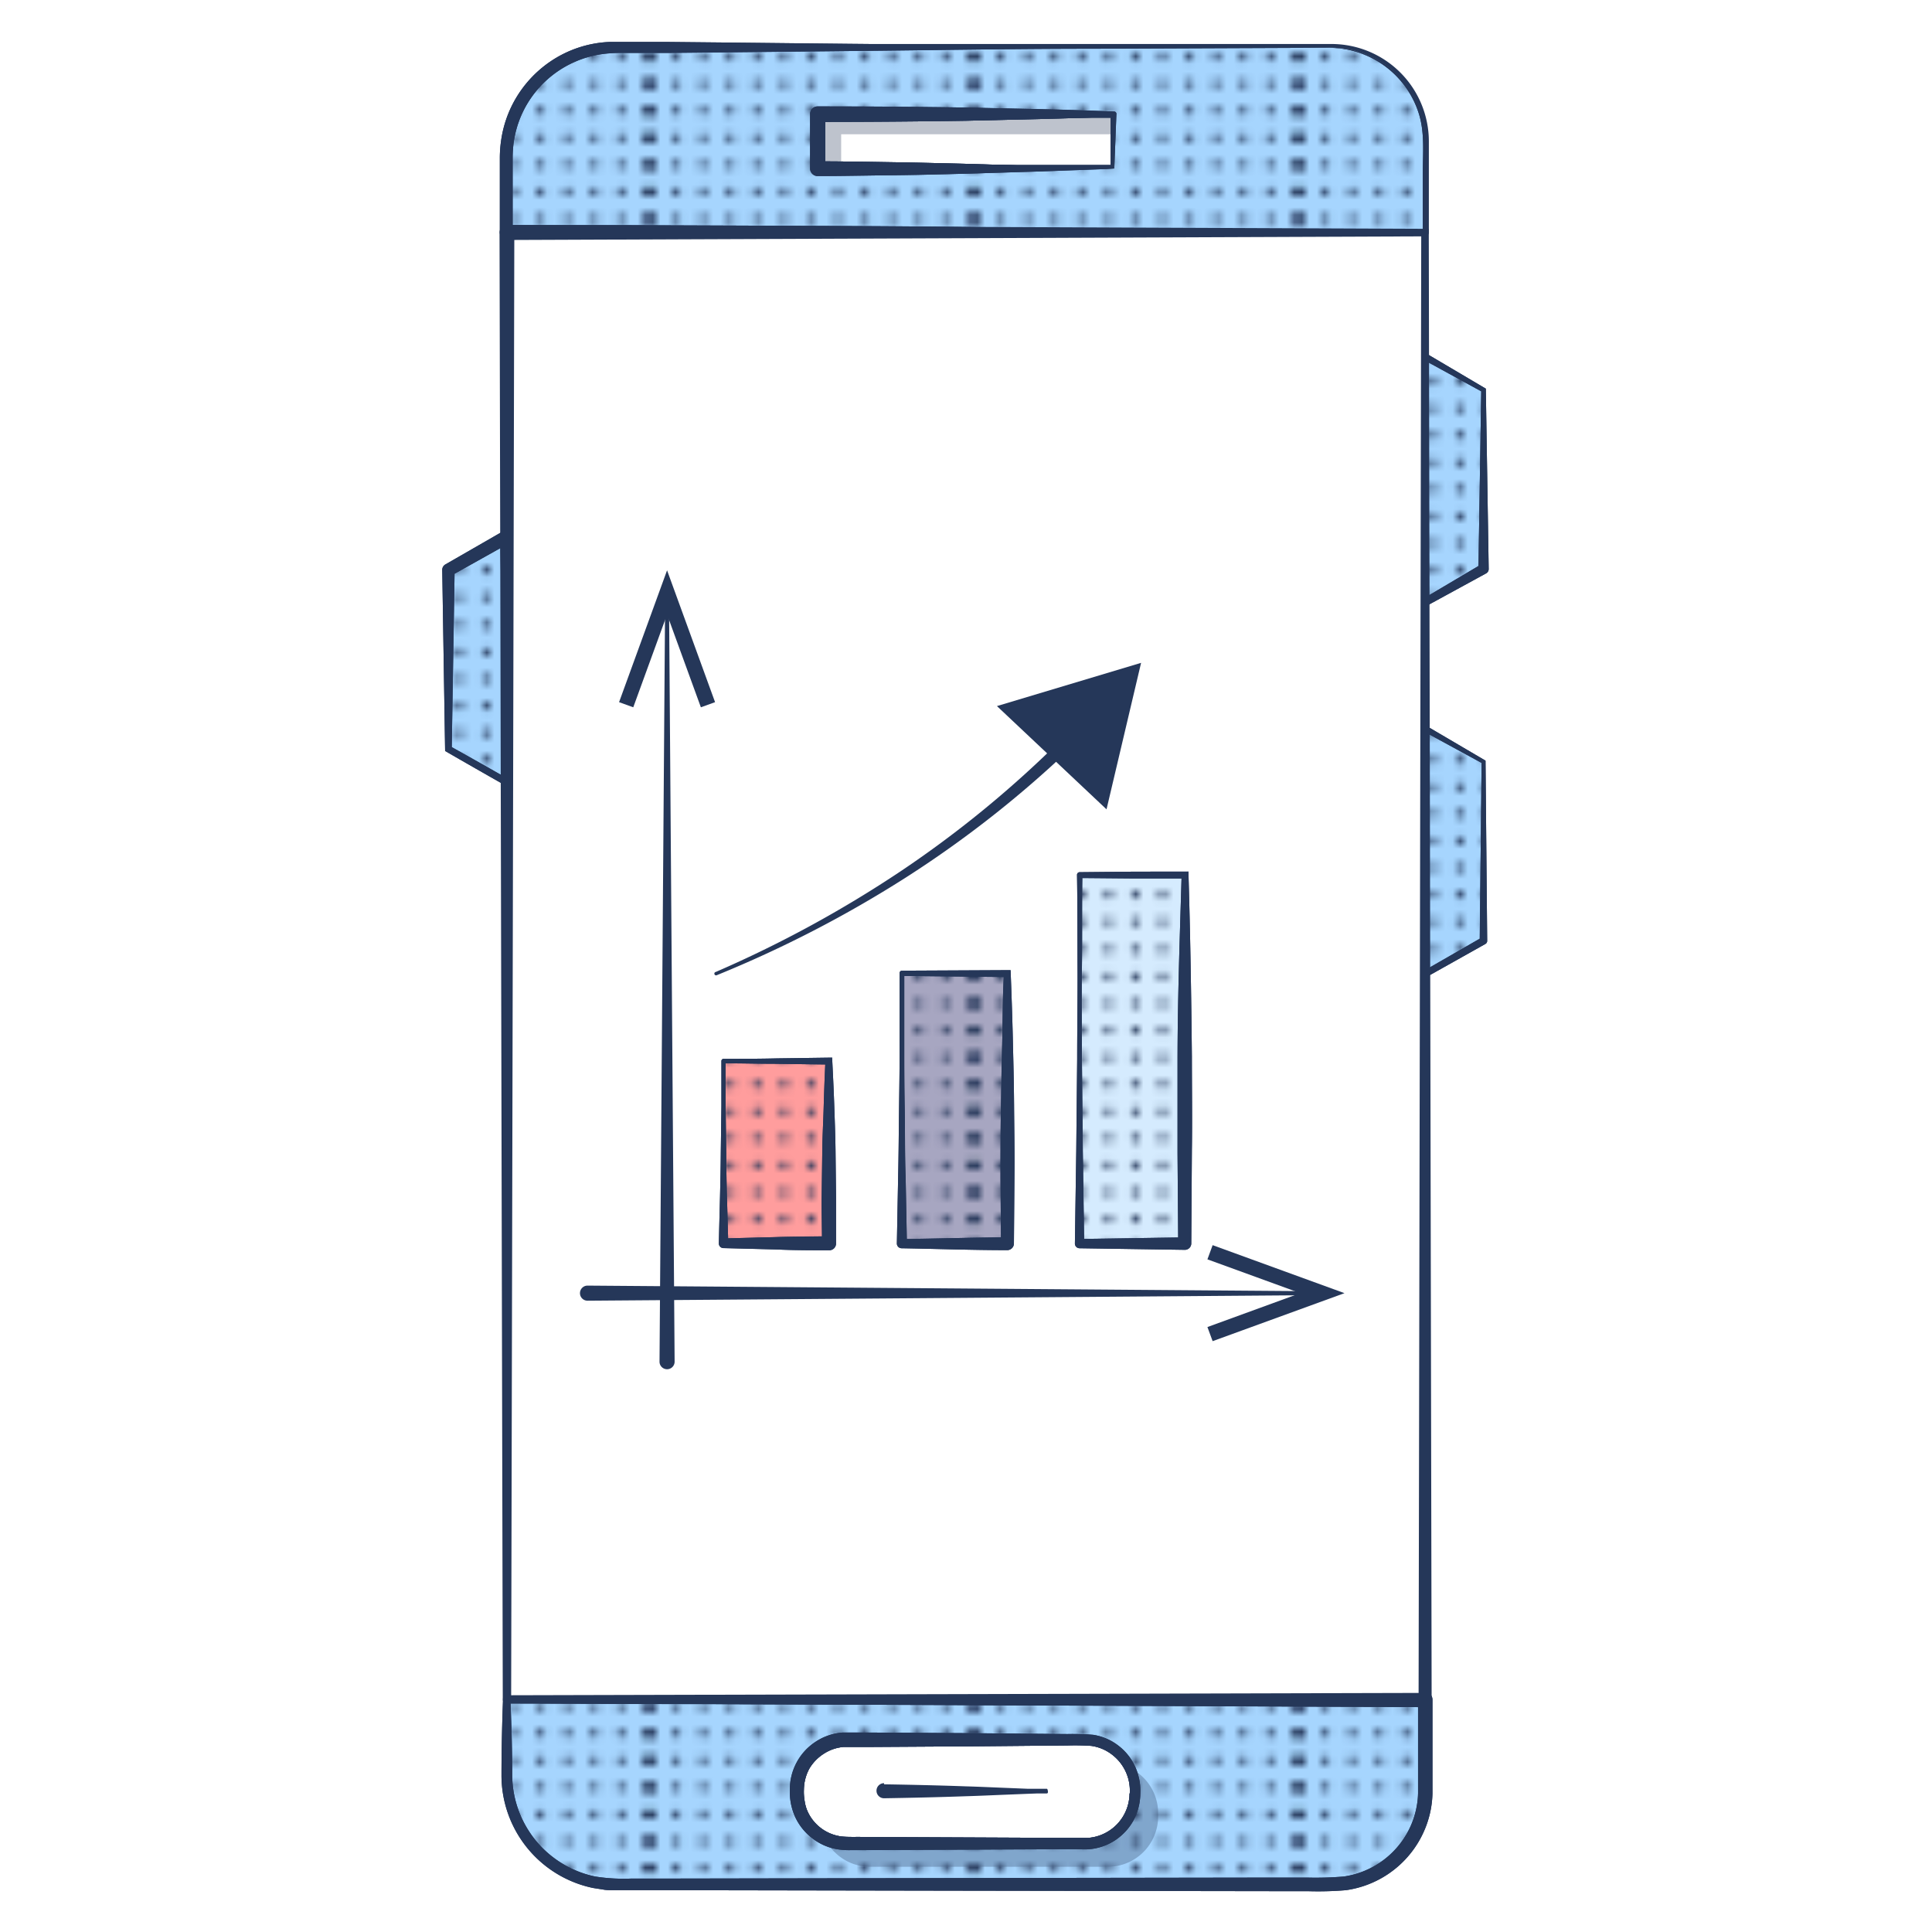 <svg id="Layer_1" data-name="Layer 1" xmlns="http://www.w3.org/2000/svg" xmlns:xlink="http://www.w3.org/1999/xlink" viewBox="0 0 256 256"><defs><style>.cls-1,.cls-9{fill:none;}.cls-2,.cls-8{fill:#253759;}.cls-3{clip-path:url(#clip-path);}.cls-4{clip-path:url(#clip-path-2);}.cls-5{fill:#fff;}.cls-6{fill:#a6d5fe;}.cls-7{fill:url(#New_Pattern_Swatch_1);}.cls-8{opacity:0.3;}.cls-9{stroke:#253759;stroke-linecap:round;stroke-linejoin:round;}.cls-10{fill:#ff9d9d;}.cls-11{fill:#a7a6c1;}.cls-12{fill:#d5ebfe;}</style><clipPath id="clip-path"><rect class="cls-1" x="42.85" width="43" height="43"/></clipPath><clipPath id="clip-path-2"><rect class="cls-1" x="-0.05" width="43" height="43"/></clipPath><pattern id="New_Pattern_Swatch_1" data-name="New Pattern Swatch 1" width="42.9" height="43" patternTransform="translate(0 596.97)" patternUnits="userSpaceOnUse" viewBox="0 0 42.9 43"><rect class="cls-1" width="42.9" height="43"/><circle class="cls-2" cx="42.91" cy="1.85" r="0.57"/><circle class="cls-2" cx="42.91" cy="5.42" r="0.57"/><circle class="cls-2" cx="42.91" cy="8.99" r="0.57"/><circle class="cls-2" cx="42.91" cy="12.57" r="0.57"/><circle class="cls-2" cx="42.91" cy="16.14" r="0.57"/><circle class="cls-2" cx="42.91" cy="19.71" r="0.57"/><circle class="cls-2" cx="42.91" cy="23.29" r="0.57"/><circle class="cls-2" cx="42.91" cy="26.86" r="0.57"/><circle class="cls-2" cx="42.91" cy="30.43" r="0.57"/><circle class="cls-2" cx="42.91" cy="34.01" r="0.57"/><circle class="cls-2" cx="42.91" cy="37.58" r="0.57"/><circle class="cls-2" cx="42.91" cy="41.15" r="0.57"/><circle class="cls-2" cx="42.89" cy="1.85" r="0.57"/><circle class="cls-2" cx="42.89" cy="5.42" r="0.57"/><circle class="cls-2" cx="42.89" cy="8.99" r="0.57"/><circle class="cls-2" cx="42.89" cy="12.57" r="0.57"/><circle class="cls-2" cx="42.89" cy="16.14" r="0.57"/><circle class="cls-2" cx="42.89" cy="19.71" r="0.57"/><circle class="cls-2" cx="42.89" cy="23.29" r="0.57"/><circle class="cls-2" cx="42.89" cy="26.86" r="0.57"/><circle class="cls-2" cx="42.89" cy="30.43" r="0.57"/><circle class="cls-2" cx="42.89" cy="34.01" r="0.57"/><circle class="cls-2" cx="42.89" cy="37.58" r="0.57"/><circle class="cls-2" cx="42.89" cy="41.15" r="0.57"/><g class="cls-3"><circle class="cls-2" cx="42.81" cy="1.85" r="0.57"/><circle class="cls-2" cx="42.81" cy="5.42" r="0.57"/><circle class="cls-2" cx="42.81" cy="8.99" r="0.57"/><circle class="cls-2" cx="42.81" cy="12.57" r="0.57"/><circle class="cls-2" cx="42.81" cy="16.14" r="0.57"/><circle class="cls-2" cx="42.81" cy="19.71" r="0.57"/><circle class="cls-2" cx="42.81" cy="23.29" r="0.57"/><circle class="cls-2" cx="42.81" cy="26.86" r="0.57"/><circle class="cls-2" cx="42.81" cy="30.43" r="0.57"/><circle class="cls-2" cx="42.81" cy="34.01" r="0.57"/><circle class="cls-2" cx="42.81" cy="37.58" r="0.57"/><circle class="cls-2" cx="42.81" cy="41.15" r="0.57"/><circle class="cls-2" cx="42.79" cy="1.85" r="0.57"/><circle class="cls-2" cx="42.79" cy="5.42" r="0.57"/><circle class="cls-2" cx="42.79" cy="8.99" r="0.57"/><circle class="cls-2" cx="42.79" cy="12.57" r="0.57"/><circle class="cls-2" cx="42.79" cy="16.14" r="0.57"/><circle class="cls-2" cx="42.79" cy="19.71" r="0.57"/><circle class="cls-2" cx="42.79" cy="23.29" r="0.57"/><circle class="cls-2" cx="42.79" cy="26.86" r="0.57"/><circle class="cls-2" cx="42.79" cy="30.43" r="0.57"/><circle class="cls-2" cx="42.79" cy="34.01" r="0.57"/><circle class="cls-2" cx="42.79" cy="37.58" r="0.57"/><circle class="cls-2" cx="42.79" cy="41.15" r="0.57"/></g><circle class="cls-2" cx="42.91" cy="1.85" r="0.57"/><circle class="cls-2" cx="42.91" cy="5.42" r="0.57"/><circle class="cls-2" cx="42.91" cy="8.99" r="0.57"/><circle class="cls-2" cx="42.91" cy="12.57" r="0.57"/><circle class="cls-2" cx="42.91" cy="16.14" r="0.57"/><circle class="cls-2" cx="42.91" cy="19.71" r="0.57"/><circle class="cls-2" cx="42.91" cy="23.29" r="0.57"/><circle class="cls-2" cx="42.91" cy="26.86" r="0.57"/><circle class="cls-2" cx="42.91" cy="30.43" r="0.57"/><circle class="cls-2" cx="42.91" cy="34.01" r="0.57"/><circle class="cls-2" cx="42.91" cy="37.58" r="0.57"/><circle class="cls-2" cx="42.91" cy="41.15" r="0.57"/><circle class="cls-2" cx="0.01" cy="1.85" r="0.57"/><circle class="cls-2" cx="3.59" cy="1.85" r="0.57"/><circle class="cls-2" cx="7.16" cy="1.85" r="0.57"/><circle class="cls-2" cx="10.73" cy="1.85" r="0.57"/><circle class="cls-2" cx="0.01" cy="5.42" r="0.57"/><circle class="cls-2" cx="3.59" cy="5.42" r="0.57"/><circle class="cls-2" cx="7.16" cy="5.42" r="0.57"/><circle class="cls-2" cx="10.73" cy="5.42" r="0.57"/><circle class="cls-2" cx="0.01" cy="8.99" r="0.57"/><circle class="cls-2" cx="3.59" cy="8.99" r="0.57"/><circle class="cls-2" cx="7.16" cy="8.99" r="0.57"/><circle class="cls-2" cx="10.73" cy="8.99" r="0.57"/><circle class="cls-2" cx="0.01" cy="12.57" r="0.57"/><circle class="cls-2" cx="3.59" cy="12.57" r="0.57"/><circle class="cls-2" cx="7.16" cy="12.57" r="0.57"/><circle class="cls-2" cx="10.73" cy="12.57" r="0.57"/><circle class="cls-2" cx="0.01" cy="16.14" r="0.57"/><circle class="cls-2" cx="3.59" cy="16.14" r="0.57"/><circle class="cls-2" cx="7.16" cy="16.14" r="0.57"/><circle class="cls-2" cx="10.73" cy="16.14" r="0.57"/><circle class="cls-2" cx="0.01" cy="19.71" r="0.57"/><circle class="cls-2" cx="3.59" cy="19.71" r="0.57"/><circle class="cls-2" cx="7.16" cy="19.71" r="0.57"/><circle class="cls-2" cx="10.73" cy="19.71" r="0.57"/><circle class="cls-2" cx="14.3" cy="1.85" r="0.57"/><circle class="cls-2" cx="17.88" cy="1.85" r="0.57"/><circle class="cls-2" cx="21.45" cy="1.85" r="0.57"/><circle class="cls-2" cx="25.02" cy="1.85" r="0.57"/><circle class="cls-2" cx="28.6" cy="1.85" r="0.57"/><circle class="cls-2" cx="14.3" cy="5.42" r="0.57"/><circle class="cls-2" cx="17.88" cy="5.42" r="0.57"/><circle class="cls-2" cx="21.45" cy="5.42" r="0.57"/><circle class="cls-2" cx="25.02" cy="5.42" r="0.57"/><circle class="cls-2" cx="28.6" cy="5.42" r="0.57"/><circle class="cls-2" cx="14.3" cy="8.99" r="0.57"/><circle class="cls-2" cx="17.88" cy="8.99" r="0.57"/><circle class="cls-2" cx="21.45" cy="8.99" r="0.57"/><circle class="cls-2" cx="25.02" cy="8.99" r="0.57"/><circle class="cls-2" cx="28.6" cy="8.99" r="0.57"/><circle class="cls-2" cx="14.3" cy="12.57" r="0.57"/><circle class="cls-2" cx="17.88" cy="12.57" r="0.57"/><circle class="cls-2" cx="21.45" cy="12.57" r="0.57"/><circle class="cls-2" cx="25.02" cy="12.57" r="0.57"/><circle class="cls-2" cx="28.6" cy="12.57" r="0.57"/><circle class="cls-2" cx="14.3" cy="16.14" r="0.57"/><circle class="cls-2" cx="17.88" cy="16.14" r="0.57"/><circle class="cls-2" cx="21.45" cy="16.14" r="0.57"/><circle class="cls-2" cx="25.02" cy="16.14" r="0.57"/><circle class="cls-2" cx="28.6" cy="16.14" r="0.57"/><circle class="cls-2" cx="14.3" cy="19.71" r="0.57"/><circle class="cls-2" cx="17.88" cy="19.71" r="0.57"/><circle class="cls-2" cx="21.45" cy="19.71" r="0.57"/><circle class="cls-2" cx="25.02" cy="19.71" r="0.57"/><circle class="cls-2" cx="28.6" cy="19.71" r="0.57"/><circle class="cls-2" cx="32.17" cy="1.85" r="0.57"/><circle class="cls-2" cx="35.74" cy="1.85" r="0.57"/><circle class="cls-2" cx="39.31" cy="1.85" r="0.57"/><circle class="cls-2" cx="42.89" cy="1.85" r="0.57"/><circle class="cls-2" cx="32.17" cy="5.42" r="0.57"/><circle class="cls-2" cx="35.74" cy="5.42" r="0.57"/><circle class="cls-2" cx="39.31" cy="5.42" r="0.57"/><circle class="cls-2" cx="42.89" cy="5.42" r="0.57"/><circle class="cls-2" cx="32.17" cy="8.99" r="0.57"/><circle class="cls-2" cx="35.74" cy="8.99" r="0.57"/><circle class="cls-2" cx="39.31" cy="8.99" r="0.57"/><circle class="cls-2" cx="42.89" cy="8.99" r="0.57"/><circle class="cls-2" cx="32.17" cy="12.57" r="0.57"/><circle class="cls-2" cx="35.74" cy="12.57" r="0.57"/><circle class="cls-2" cx="39.31" cy="12.57" r="0.57"/><circle class="cls-2" cx="42.89" cy="12.57" r="0.57"/><circle class="cls-2" cx="32.17" cy="16.14" r="0.57"/><circle class="cls-2" cx="35.74" cy="16.14" r="0.57"/><circle class="cls-2" cx="39.31" cy="16.14" r="0.57"/><circle class="cls-2" cx="42.89" cy="16.14" r="0.57"/><circle class="cls-2" cx="32.17" cy="19.71" r="0.57"/><circle class="cls-2" cx="35.74" cy="19.71" r="0.57"/><circle class="cls-2" cx="39.31" cy="19.71" r="0.57"/><circle class="cls-2" cx="42.89" cy="19.71" r="0.57"/><circle class="cls-2" cx="0.01" cy="23.29" r="0.57"/><circle class="cls-2" cx="3.59" cy="23.29" r="0.57"/><circle class="cls-2" cx="7.16" cy="23.29" r="0.57"/><circle class="cls-2" cx="10.73" cy="23.29" r="0.57"/><circle class="cls-2" cx="0.01" cy="26.86" r="0.57"/><circle class="cls-2" cx="3.59" cy="26.86" r="0.57"/><circle class="cls-2" cx="7.16" cy="26.86" r="0.57"/><circle class="cls-2" cx="10.73" cy="26.86" r="0.57"/><circle class="cls-2" cx="0.01" cy="30.43" r="0.57"/><circle class="cls-2" cx="3.59" cy="30.43" r="0.57"/><circle class="cls-2" cx="7.16" cy="30.43" r="0.57"/><circle class="cls-2" cx="10.73" cy="30.43" r="0.57"/><circle class="cls-2" cx="0.01" cy="34.01" r="0.57"/><circle class="cls-2" cx="3.59" cy="34.01" r="0.57"/><circle class="cls-2" cx="7.16" cy="34.01" r="0.57"/><circle class="cls-2" cx="10.73" cy="34.01" r="0.57"/><circle class="cls-2" cx="0.01" cy="37.58" r="0.57"/><circle class="cls-2" cx="3.59" cy="37.58" r="0.57"/><circle class="cls-2" cx="7.16" cy="37.58" r="0.57"/><circle class="cls-2" cx="10.73" cy="37.58" r="0.57"/><circle class="cls-2" cx="0.01" cy="41.15" r="0.57"/><circle class="cls-2" cx="3.59" cy="41.15" r="0.57"/><circle class="cls-2" cx="7.16" cy="41.15" r="0.57"/><circle class="cls-2" cx="10.73" cy="41.15" r="0.57"/><circle class="cls-2" cx="14.3" cy="23.29" r="0.57"/><circle class="cls-2" cx="17.88" cy="23.29" r="0.57"/><circle class="cls-2" cx="21.45" cy="23.29" r="0.57"/><circle class="cls-2" cx="25.02" cy="23.29" r="0.57"/><circle class="cls-2" cx="28.6" cy="23.29" r="0.57"/><circle class="cls-2" cx="14.3" cy="26.86" r="0.57"/><circle class="cls-2" cx="17.88" cy="26.86" r="0.57"/><circle class="cls-2" cx="21.45" cy="26.86" r="0.57"/><circle class="cls-2" cx="25.02" cy="26.86" r="0.57"/><circle class="cls-2" cx="28.6" cy="26.86" r="0.57"/><circle class="cls-2" cx="14.3" cy="30.43" r="0.57"/><circle class="cls-2" cx="17.88" cy="30.43" r="0.57"/><circle class="cls-2" cx="21.45" cy="30.43" r="0.57"/><circle class="cls-2" cx="25.02" cy="30.43" r="0.57"/><circle class="cls-2" cx="28.6" cy="30.43" r="0.57"/><circle class="cls-2" cx="14.3" cy="34.01" r="0.57"/><circle class="cls-2" cx="17.88" cy="34.01" r="0.57"/><circle class="cls-2" cx="21.45" cy="34.01" r="0.57"/><circle class="cls-2" cx="25.02" cy="34.01" r="0.57"/><circle class="cls-2" cx="28.6" cy="34.01" r="0.57"/><circle class="cls-2" cx="14.3" cy="37.58" r="0.57"/><circle class="cls-2" cx="17.88" cy="37.58" r="0.57"/><circle class="cls-2" cx="21.45" cy="37.58" r="0.57"/><circle class="cls-2" cx="25.02" cy="37.58" r="0.57"/><circle class="cls-2" cx="28.6" cy="37.58" r="0.57"/><circle class="cls-2" cx="14.3" cy="41.15" r="0.57"/><circle class="cls-2" cx="17.88" cy="41.15" r="0.57"/><circle class="cls-2" cx="21.45" cy="41.15" r="0.57"/><circle class="cls-2" cx="25.02" cy="41.15" r="0.57"/><circle class="cls-2" cx="28.6" cy="41.15" r="0.57"/><circle class="cls-2" cx="32.17" cy="23.29" r="0.57"/><circle class="cls-2" cx="35.74" cy="23.29" r="0.57"/><circle class="cls-2" cx="39.31" cy="23.29" r="0.57"/><circle class="cls-2" cx="42.89" cy="23.29" r="0.57"/><circle class="cls-2" cx="32.17" cy="26.86" r="0.57"/><circle class="cls-2" cx="35.74" cy="26.86" r="0.57"/><circle class="cls-2" cx="39.31" cy="26.86" r="0.57"/><circle class="cls-2" cx="42.89" cy="26.86" r="0.57"/><circle class="cls-2" cx="32.17" cy="30.43" r="0.57"/><circle class="cls-2" cx="35.74" cy="30.43" r="0.57"/><circle class="cls-2" cx="39.31" cy="30.43" r="0.57"/><circle class="cls-2" cx="42.89" cy="30.43" r="0.57"/><circle class="cls-2" cx="32.17" cy="34.01" r="0.57"/><circle class="cls-2" cx="35.74" cy="34.01" r="0.57"/><circle class="cls-2" cx="39.31" cy="34.01" r="0.57"/><circle class="cls-2" cx="42.89" cy="34.01" r="0.57"/><circle class="cls-2" cx="32.17" cy="37.58" r="0.57"/><circle class="cls-2" cx="35.74" cy="37.58" r="0.57"/><circle class="cls-2" cx="39.31" cy="37.58" r="0.57"/><circle class="cls-2" cx="42.89" cy="37.58" r="0.57"/><circle class="cls-2" cx="32.17" cy="41.15" r="0.57"/><circle class="cls-2" cx="35.74" cy="41.15" r="0.57"/><circle class="cls-2" cx="39.31" cy="41.15" r="0.57"/><circle class="cls-2" cx="42.89" cy="41.15" r="0.57"/><circle class="cls-2" cx="-0.01" cy="1.85" r="0.57"/><circle class="cls-2" cx="-0.01" cy="5.42" r="0.57"/><circle class="cls-2" cx="-0.01" cy="8.99" r="0.57"/><circle class="cls-2" cx="-0.01" cy="12.57" r="0.57"/><circle class="cls-2" cx="-0.01" cy="16.14" r="0.57"/><circle class="cls-2" cx="-0.01" cy="19.71" r="0.57"/><circle class="cls-2" cx="-0.01" cy="23.29" r="0.57"/><circle class="cls-2" cx="-0.01" cy="26.86" r="0.57"/><circle class="cls-2" cx="-0.01" cy="30.43" r="0.57"/><circle class="cls-2" cx="-0.01" cy="34.01" r="0.57"/><circle class="cls-2" cx="-0.01" cy="37.58" r="0.57"/><circle class="cls-2" cx="-0.01" cy="41.15" r="0.57"/><g class="cls-4"><circle class="cls-2" cx="-0.09" cy="1.85" r="0.57"/><circle class="cls-2" cx="-0.09" cy="5.42" r="0.57"/><circle class="cls-2" cx="-0.09" cy="8.99" r="0.57"/><circle class="cls-2" cx="-0.09" cy="12.57" r="0.57"/><circle class="cls-2" cx="-0.09" cy="16.14" r="0.57"/><circle class="cls-2" cx="-0.09" cy="19.71" r="0.57"/><circle class="cls-2" cx="-0.09" cy="23.29" r="0.57"/><circle class="cls-2" cx="-0.09" cy="26.86" r="0.57"/><circle class="cls-2" cx="-0.09" cy="30.43" r="0.57"/><circle class="cls-2" cx="-0.09" cy="34.01" r="0.57"/><circle class="cls-2" cx="-0.09" cy="37.58" r="0.57"/><circle class="cls-2" cx="-0.09" cy="41.15" r="0.57"/><circle class="cls-2" cx="-0.11" cy="1.85" r="0.57"/><circle class="cls-2" cx="-0.11" cy="5.42" r="0.57"/><circle class="cls-2" cx="-0.11" cy="8.99" r="0.57"/><circle class="cls-2" cx="-0.11" cy="12.57" r="0.57"/><circle class="cls-2" cx="-0.11" cy="16.14" r="0.57"/><circle class="cls-2" cx="-0.11" cy="19.71" r="0.57"/><circle class="cls-2" cx="-0.11" cy="23.29" r="0.57"/><circle class="cls-2" cx="-0.11" cy="26.86" r="0.57"/><circle class="cls-2" cx="-0.11" cy="30.43" r="0.57"/><circle class="cls-2" cx="-0.11" cy="34.01" r="0.57"/><circle class="cls-2" cx="-0.11" cy="37.58" r="0.57"/><circle class="cls-2" cx="-0.11" cy="41.15" r="0.57"/></g><circle class="cls-2" cx="0.01" cy="1.85" r="0.57"/><circle class="cls-2" cx="0.01" cy="5.42" r="0.57"/><circle class="cls-2" cx="0.01" cy="8.99" r="0.57"/><circle class="cls-2" cx="0.01" cy="12.57" r="0.57"/><circle class="cls-2" cx="0.01" cy="16.14" r="0.57"/><circle class="cls-2" cx="0.01" cy="19.71" r="0.57"/><circle class="cls-2" cx="0.01" cy="23.29" r="0.57"/><circle class="cls-2" cx="0.01" cy="26.86" r="0.57"/><circle class="cls-2" cx="0.01" cy="30.43" r="0.57"/><circle class="cls-2" cx="0.01" cy="34.01" r="0.57"/><circle class="cls-2" cx="0.01" cy="37.58" r="0.57"/><circle class="cls-2" cx="0.01" cy="41.15" r="0.57"/><circle class="cls-2" cx="-0.01" cy="1.85" r="0.57"/><circle class="cls-2" cx="-0.01" cy="5.42" r="0.57"/><circle class="cls-2" cx="-0.01" cy="8.99" r="0.57"/><circle class="cls-2" cx="-0.01" cy="12.57" r="0.57"/><circle class="cls-2" cx="-0.01" cy="16.14" r="0.57"/><circle class="cls-2" cx="-0.01" cy="19.71" r="0.57"/><circle class="cls-2" cx="-0.01" cy="23.29" r="0.57"/><circle class="cls-2" cx="-0.01" cy="26.86" r="0.57"/><circle class="cls-2" cx="-0.01" cy="30.43" r="0.57"/><circle class="cls-2" cx="-0.01" cy="34.01" r="0.57"/><circle class="cls-2" cx="-0.01" cy="37.58" r="0.57"/><circle class="cls-2" cx="-0.01" cy="41.15" r="0.57"/></pattern></defs><title>10-free-finance-icon</title><rect class="cls-5" x="105.59" y="230.54" width="44.81" height="13.78" rx="6.66"/><path class="cls-2" d="M151.1,237.66a7.7,7.7,0,0,1-.88,3.51,7.56,7.56,0,0,1-2.45,2.67,7.35,7.35,0,0,1-3.43,1.19c-.63.05-1.15,0-1.71,0H141l-13.21.06-13.22.06H112.9a10.1,10.1,0,0,1-1.78-.09,7.27,7.27,0,0,1-3.42-1.43,7.54,7.54,0,0,1-2.34-2.88,8.09,8.09,0,0,1-.7-3.6,7.54,7.54,0,0,1,3.43-6.37,7.5,7.5,0,0,1,3.54-1.21c.66,0,1.17,0,1.73,0H115l13.22.08,13.21.12a33.56,33.56,0,0,1,3.41.1,7.24,7.24,0,0,1,3.33,1.42,7.35,7.35,0,0,1,2.26,2.83A7.89,7.89,0,0,1,151.1,237.66Zm-1.4,0a6,6,0,0,0-2.38-5.19,5.84,5.84,0,0,0-2.69-1.13,30,30,0,0,0-3.19-.06l-13.21.12-13.22.08h-1.65c-.54,0-1.14,0-1.58,0a5.68,5.68,0,0,0-2.64.91,5.89,5.89,0,0,0-1.92,2,6,6,0,0,0-.7,2.72,6.88,6.88,0,0,0,.09,1.48A5.36,5.36,0,0,0,107,240a5.73,5.73,0,0,0,4.35,3.32c.88.13,2.1.06,3.17.09l13.22.06,13.21.06h1.65c.55,0,1.13,0,1.59,0a5.94,5.94,0,0,0,5.48-5.9Z"/><path class="cls-6" d="M67.16,225.19v10a14.49,14.49,0,0,0,14.48,14.48h94.78a12.41,12.41,0,0,0,12.41-12.41V225.19Zm83.24,12.47a6.67,6.67,0,0,1-6.67,6.66H112.26a6.67,6.67,0,0,1-6.67-6.66v-.46a6.67,6.67,0,0,1,6.67-6.66h31.47a6.67,6.67,0,0,1,6.67,6.66Z"/><path class="cls-2" d="M67.65,225.68c.13,3.21.22,6.31.22,9.45a13.8,13.8,0,0,0,11,13.52,24.24,24.24,0,0,0,4.8.27h5l39.77-.07,39.77-.06h5a44.62,44.62,0,0,0,4.84-.14,11.49,11.49,0,0,0,7.67-4.62,11.27,11.27,0,0,0,1.89-4.15,10.77,10.77,0,0,0,.29-2.27c0-.77,0-1.64,0-2.46l0-9.94,1,1Zm-1-1,122.16-.47a1,1,0,0,1,1,1h0l0,9.94c0,.84,0,1.63,0,2.51a13.17,13.17,0,0,1-.34,2.65,13.33,13.33,0,0,1-11.14,10.15,44.13,44.13,0,0,1-5.09.13h-5l-39.77-.06-39.77-.07h-5c-.84,0-1.63,0-2.51,0-.43,0-.87,0-1.3-.09l-1.29-.2a15.24,15.24,0,0,1-12.15-15C66.45,231.65,66.54,228.12,66.67,224.7Z"/><path class="cls-2" d="M151.1,237.66a7.7,7.7,0,0,1-.88,3.51,7.56,7.56,0,0,1-2.45,2.67,7.35,7.35,0,0,1-3.43,1.19c-.63.05-1.15,0-1.71,0H141l-13.21.06-13.22.06H112.9a10.1,10.1,0,0,1-1.78-.09,7.27,7.27,0,0,1-3.42-1.43,7.54,7.54,0,0,1-2.34-2.88,8.09,8.09,0,0,1-.7-3.6,7.54,7.54,0,0,1,3.43-6.37,7.5,7.5,0,0,1,3.54-1.21c.66,0,1.17,0,1.73,0H115l13.22.08,13.21.12a33.56,33.56,0,0,1,3.41.1,7.24,7.24,0,0,1,3.33,1.42,7.35,7.35,0,0,1,2.26,2.83A7.89,7.89,0,0,1,151.1,237.66Zm-1.4,0a6,6,0,0,0-2.38-5.19,5.84,5.84,0,0,0-2.69-1.13,30,30,0,0,0-3.19-.06l-13.21.12-13.22.08h-1.65c-.54,0-1.14,0-1.58,0a5.68,5.68,0,0,0-2.64.91,5.89,5.89,0,0,0-1.92,2,6,6,0,0,0-.7,2.72,6.88,6.88,0,0,0,.09,1.48A5.36,5.36,0,0,0,107,240a5.73,5.73,0,0,0,4.35,3.32c.88.13,2.1.06,3.17.09l13.22.06,13.21.06h1.65c.55,0,1.13,0,1.59,0a5.94,5.94,0,0,0,5.48-5.9Z"/><polygon class="cls-6" points="196.58 100.94 188.83 96.54 188.83 129.06 196.58 124.66 196.58 100.94"/><path class="cls-2" d="M196.32,101.09l-7.69-4.19.62-.36,0,32.52-.65-.38,7.72-4.44-.25.42Zm.52-.3.22,23.87a.47.47,0,0,1-.24.42l-7.77,4.36a.44.44,0,0,1-.6-.17.39.39,0,0,1-.06-.21l0-32.52h0a.41.41,0,0,1,.41-.41.39.39,0,0,1,.21.06Z"/><polygon class="cls-6" points="196.58 51.67 188.83 47.27 188.83 79.79 196.58 75.39 196.58 51.67"/><path class="cls-2" d="M196.27,51.85l-7.66-4.19.66-.39.09,32.52-.79-.45,7.67-4.54-.34.59Zm.61-.35.38,23.89a.66.66,0,0,1-.35.59l-7.82,4.27h0a.54.54,0,0,1-.71-.21.58.58,0,0,1-.06-.26l.08-32.52h0a.44.44,0,0,1,.44-.44.4.4,0,0,1,.22.06Z"/><polygon class="cls-6" points="59.42 99.27 67.17 103.67 67.17 71.15 59.42 75.55 59.42 99.27"/><path class="cls-2" d="M59.86,99c2.53,1.4,5,2.81,7.54,4.25l-.7.41-.4-32.52,1.3.76-7.77,4.35.41-.71Zm-.88.51-.38-24a.82.82,0,0,1,.4-.71h0l7.72-4.44h0a.87.87,0,0,1,1.3.76l-.4,32.52a.47.47,0,0,1-.47.47.52.52,0,0,1-.23-.06Q63,101.83,59,99.52Z"/><path class="cls-7" d="M67.16,225.19v10a14.49,14.49,0,0,0,14.48,14.48h94.78a12.41,12.41,0,0,0,12.41-12.41V225.19Zm83.24,12.47a6.67,6.67,0,0,1-6.67,6.66H112.26a6.67,6.67,0,0,1-6.67-6.66v-.46a6.67,6.67,0,0,1,6.67-6.66h31.47a6.67,6.67,0,0,1,6.67,6.66Z"/><path class="cls-2" d="M67.65,225.68c.13,3.21.22,6.31.22,9.45a13.8,13.8,0,0,0,11,13.52,24.24,24.24,0,0,0,4.8.27h5l39.77-.07,39.77-.06h5a44.62,44.62,0,0,0,4.84-.14,11.49,11.49,0,0,0,7.67-4.62,11.27,11.27,0,0,0,1.89-4.15,10.77,10.77,0,0,0,.29-2.27c0-.77,0-1.64,0-2.46l0-9.94,1,1Zm-1-1,122.16-.47a1,1,0,0,1,1,1h0l0,9.94c0,.84,0,1.63,0,2.51a13.17,13.17,0,0,1-.34,2.65,13.33,13.33,0,0,1-11.14,10.15,44.13,44.13,0,0,1-5.09.13h-5l-39.77-.06-39.77-.07h-5c-.84,0-1.63,0-2.51,0-.43,0-.87,0-1.3-.09l-1.29-.2a15.24,15.24,0,0,1-12.15-15C66.45,231.65,66.54,228.12,66.67,224.7Z"/><path class="cls-2" d="M151.1,237.66a7.7,7.7,0,0,1-.88,3.51,7.56,7.56,0,0,1-2.45,2.67,7.35,7.35,0,0,1-3.43,1.19c-.63.05-1.15,0-1.71,0H141l-13.21.06-13.22.06H112.9a10.1,10.1,0,0,1-1.78-.09,7.27,7.27,0,0,1-3.42-1.43,7.54,7.54,0,0,1-2.34-2.88,8.09,8.09,0,0,1-.7-3.6,7.54,7.54,0,0,1,3.43-6.37,7.5,7.5,0,0,1,3.54-1.21c.66,0,1.17,0,1.73,0H115l13.22.08,13.21.12a33.56,33.56,0,0,1,3.41.1,7.24,7.24,0,0,1,3.33,1.42,7.35,7.35,0,0,1,2.26,2.83A7.89,7.89,0,0,1,151.1,237.66Zm-1.4,0a6,6,0,0,0-2.38-5.19,5.84,5.84,0,0,0-2.69-1.13,30,30,0,0,0-3.19-.06l-13.21.12-13.22.08h-1.65c-.54,0-1.14,0-1.58,0a5.68,5.68,0,0,0-2.64.91,5.89,5.89,0,0,0-1.92,2,6,6,0,0,0-.7,2.72,6.88,6.88,0,0,0,.09,1.48A5.36,5.36,0,0,0,107,240a5.73,5.73,0,0,0,4.35,3.32c.88.13,2.1.06,3.17.09l13.22.06,13.21.06h1.65c.55,0,1.13,0,1.59,0a5.94,5.94,0,0,0,5.48-5.9Z"/><rect class="cls-5" x="108.35" y="15.13" width="39.3" height="7.23"/><path class="cls-2" d="M147.65,22.36l-9.59.35-9.79.3c-3.3.08-6.6.18-9.93.21s-6.66.11-10,.11a1,1,0,0,1-1-1l0-7.23a1,1,0,0,1,1-1h0q9.83,0,19.65.15l9.82.21c3.28.08,6.55.18,9.83.32h0a.3.3,0,0,1,.29.32h0Zm0,0-.32-7.23.32.32c-3.28.14-6.55.24-9.83.32L128,16q-9.82.15-19.65.15l1-1,0,7.23-1-1c3.22,0,6.43.06,9.66.11s6.47.13,9.72.21l9.86.3Z"/><polygon class="cls-8" points="111.46 17.79 147.65 17.79 147.65 15.13 108.35 15.13 108.35 22.36 111.46 22.36 111.46 17.79"/><path class="cls-9" d="M176.42,6.33H81.64A14.49,14.49,0,0,0,67.16,20.81v10H188.83V18.74A12.41,12.41,0,0,0,176.42,6.33Zm-28.77,16h-39.3V15.13h39.3Z"/><polygon class="cls-7" points="196.58 100.94 188.83 96.54 188.83 129.06 196.58 124.66 196.58 100.94"/><path class="cls-2" d="M196.32,101.09l-7.69-4.19.62-.36,0,32.52-.65-.38,7.72-4.44-.25.42Zm.52-.3.22,23.87a.47.47,0,0,1-.24.42l-7.77,4.36a.44.44,0,0,1-.6-.17.39.39,0,0,1-.06-.21l0-32.52h0a.41.41,0,0,1,.41-.41.39.39,0,0,1,.21.06Z"/><polygon class="cls-7" points="196.58 51.67 188.83 47.27 188.83 79.79 196.58 75.39 196.58 51.67"/><path class="cls-2" d="M196.27,51.85l-7.66-4.19.66-.39.09,32.52-.79-.45,7.67-4.54-.34.59Zm.61-.35.38,23.89a.66.66,0,0,1-.35.59l-7.82,4.27h0a.54.54,0,0,1-.71-.21.58.58,0,0,1-.06-.26l.08-32.52h0a.44.44,0,0,1,.44-.44.4.4,0,0,1,.22.06Z"/><polygon class="cls-7" points="59.42 99.27 67.17 103.67 67.17 71.15 59.42 75.55 59.42 99.27"/><path class="cls-2" d="M59.86,99c2.53,1.4,5,2.81,7.54,4.25l-.7.41-.4-32.52,1.3.76-7.77,4.35.41-.71Zm-.88.51-.38-24a.82.82,0,0,1,.4-.71h0l7.72-4.44h0a.87.87,0,0,1,1.3.76l-.4,32.52a.47.47,0,0,1-.47.47.52.52,0,0,1-.23-.06Q63,101.83,59,99.52Z"/><path class="cls-2" d="M117.14,236.43c3.62.06,7.24.14,10.85.27,1.81.05,3.62.14,5.43.21l2.72.11,1.36,0,.67,0,.34,0h.17c.06,0,.12,0,.17.31s-.11.31-.17.31h-.17l-.34,0-.67,0-1.36.05-2.72.11c-1.81.07-3.62.16-5.43.21-3.61.13-7.23.21-10.85.27a1,1,0,1,1,0-2Z"/><path class="cls-6" d="M176.42,6.33H81.64A14.49,14.49,0,0,0,67.16,20.81v10H188.83V18.74A12.41,12.41,0,0,0,176.42,6.33Zm-28.77,16h-39.3V15.13h39.3Z"/><path class="cls-2" d="M176.42,6.33l-31.88.13c-10.63,0-21.25.2-31.88.3l-15.94.17-8,.08-4,0-2,0c-.67,0-1.34,0-2,.06a13.79,13.79,0,0,0-11.66,8.25,14,14,0,0,0-1,3.59,16.62,16.62,0,0,0-.13,1.87v2l0,8-.94-.95,15.21,0,15.21.06c10.14.05,20.28.05,30.41.19l30.42.32c10.14.1,20.28.26,30.42.29l-.13.13,0-7.89c0-2.62.27-5.29-.51-7.82a12.44,12.44,0,0,0-11.8-8.77Zm0,0a12.49,12.49,0,0,1,11.92,8.74c.82,2.55.51,5.24.59,7.85l0,7.89a.13.13,0,0,1-.13.13h0c-10.14,0-20.28.19-30.42.29L128,31.55c-10.13.14-20.27.14-30.41.19l-15.21.06-15.21,0h0a1,1,0,0,1-.94-1h0l0-8v-2a16.65,16.65,0,0,1,.16-2.11,15.27,15.27,0,0,1,1.14-4.06,15.28,15.28,0,0,1,5.31-6.42,15.07,15.07,0,0,1,7.87-2.65c.71,0,1.38,0,2,0l2,0,4,0,8,.08,15.94.17c10.63.1,21.25.26,31.88.3Z"/><path class="cls-2" d="M147.65,22.36l-9.59.35-9.79.3c-3.3.08-6.6.18-9.93.21s-6.66.11-10,.11a1,1,0,0,1-1-1l0-7.23a1,1,0,0,1,1-1h0q9.83,0,19.65.15l9.82.21c3.28.08,6.55.18,9.83.32h0a.3.3,0,0,1,.29.32h0Zm0,0-.32-7.23.32.32c-3.28.14-6.55.24-9.83.32L128,16q-9.82.15-19.65.15l1-1,0,7.23-1-1c3.22,0,6.43.06,9.66.11s6.47.13,9.72.21l9.86.3Z"/><path class="cls-7" d="M176.42,6.33H81.64A14.49,14.49,0,0,0,67.16,20.81v10H188.83V18.74A12.41,12.41,0,0,0,176.42,6.33Zm-28.77,16h-39.3V15.13h39.3Z"/><path class="cls-2" d="M176.42,6.33l-31.88.13c-10.63,0-21.25.2-31.88.3l-15.94.17-8,.08-4,0-2,0c-.67,0-1.34,0-2,.06a13.79,13.79,0,0,0-11.66,8.25,14,14,0,0,0-1,3.59,16.62,16.62,0,0,0-.13,1.87v2l0,8-.94-.95,15.21,0,15.21.06c10.14.05,20.28.05,30.41.19l30.42.32c10.14.1,20.28.26,30.42.29l-.13.13,0-7.89c0-2.62.27-5.29-.51-7.82a12.44,12.44,0,0,0-11.8-8.77Zm0,0a12.49,12.49,0,0,1,11.92,8.74c.82,2.55.51,5.24.59,7.85l0,7.89a.13.13,0,0,1-.13.13h0c-10.14,0-20.28.19-30.42.29L128,31.55c-10.13.14-20.27.14-30.41.19l-15.21.06-15.21,0h0a1,1,0,0,1-.94-1h0l0-8v-2a16.65,16.65,0,0,1,.16-2.11,15.27,15.27,0,0,1,1.14-4.06,15.28,15.28,0,0,1,5.31-6.42,15.07,15.07,0,0,1,7.87-2.65c.71,0,1.38,0,2,0l2,0,4,0,8,.08,15.94.17c10.63.1,21.25.26,31.88.3Z"/><path class="cls-2" d="M147.65,22.36l-9.59.35-9.79.3c-3.3.08-6.6.18-9.93.21s-6.66.11-10,.11a1,1,0,0,1-1-1l0-7.23a1,1,0,0,1,1-1h0q9.83,0,19.65.15l9.82.21c3.28.08,6.55.18,9.83.32h0a.3.3,0,0,1,.29.32h0Zm0,0-.32-7.23.32.32c-3.28.14-6.55.24-9.83.32L128,16q-9.82.15-19.65.15l1-1,0,7.23-1-1c3.22,0,6.43.06,9.66.11s6.47.13,9.72.21l9.86.3Z"/><rect class="cls-5" x="67.16" y="30.81" width="121.67" height="194.39"/><path class="cls-2" d="M189.32,30.32l.38,194.87a.87.87,0,0,1-.86.87h0l-121.66-.31a.56.56,0,0,1-.56-.56L66.19,30.81a1,1,0,0,1,1-1h0Zm-1,1-121.17.48,1-1-.42,194.38-.55-.55,121.66-.31-.87.86Z"/><path class="cls-8" d="M149.71,234.27a6.58,6.58,0,0,1,.69,2.93v.46a6.67,6.67,0,0,1-6.67,6.66H112.26a6.59,6.59,0,0,1-2.94-.69,6.66,6.66,0,0,0,6,3.73h31.47a6.67,6.67,0,0,0,6.67-6.66v-.46A6.65,6.65,0,0,0,149.71,234.27Z"/><path class="cls-2" d="M88.66,81.22l.73,99.21a1,1,0,1,1-2,0v0l.73-99.21a.27.27,0,0,1,.54,0Z"/><polygon class="cls-2" points="82.03 93.04 83.91 93.72 88.39 81.42 92.87 93.72 94.75 93.04 88.39 75.57 82.03 93.04"/><path class="cls-2" d="M172.5,171.63l-94.65.72a1,1,0,0,1-1-1,1,1,0,0,1,1-1h0l94.65.73a.28.28,0,0,1,.27.28A.28.28,0,0,1,172.5,171.63Z"/><polygon class="cls-2" points="160.68 164.99 159.99 166.87 172.3 171.35 159.99 175.84 160.68 177.71 178.15 171.35 160.68 164.99"/><rect class="cls-10" x="95.85" y="140.6" width="13.95" height="24.18"/><path class="cls-2" d="M109.35,141.05l-6.67-.09c-2.26,0-4.54-.07-6.83-.06l.3-.3c0,2,0,4,0,6l.08,6.05c0,4,.18,8.06.26,12.09l-.64-.64,7-.18c2.32-.07,4.65-.07,7-.11l-.93.93c0-2-.06-3.91-.05-5.86l.08-5.85c0-1.95.12-3.95.18-5.93S109.25,143.12,109.35,141.05Zm.91-.91c.1,2,.2,4,.27,6s.15,4.08.18,6.16l.07,6.24c0,2.08,0,4.16,0,6.23v0a.9.9,0,0,1-.92.9h0c-2.32,0-4.65,0-7-.11l-7-.18h0a.62.62,0,0,1-.61-.64c.09-4,.23-8.06.26-12.09l.08-6.05c0-2,0-4,0-6a.29.29,0,0,1,.3-.3h0c2.36,0,4.73,0,7.13-.06Z"/><rect class="cls-7" x="95.85" y="140.6" width="13.95" height="24.18"/><path class="cls-2" d="M109.35,141.05l-6.67-.09c-2.26,0-4.54-.07-6.83-.06l.3-.3c0,2,0,4,0,6l.08,6.05c0,4,.18,8.06.26,12.09l-.64-.64,7-.18c2.32-.07,4.65-.07,7-.11l-.93.93c0-2-.06-3.91-.05-5.86l.08-5.85c0-1.95.12-3.95.18-5.93S109.25,143.12,109.35,141.05Zm.91-.91c.1,2,.2,4,.27,6s.15,4.08.18,6.16l.07,6.24c0,2.08,0,4.16,0,6.23v0a.9.9,0,0,1-.92.9h0c-2.32,0-4.65,0-7-.11l-7-.18h0a.62.62,0,0,1-.61-.64c.09-4,.23-8.06.26-12.09l.08-6.05c0-2,0-4,0-6a.29.29,0,0,1,.3-.3h0c2.36,0,4.73,0,7.13-.06Z"/><rect class="cls-11" x="119.46" y="129" width="13.95" height="35.78"/><path class="cls-2" d="M133,129.46l-13.49-.14.31-.32,0,8.95c0,3,0,6,.06,8.94s0,6,.12,9l.17,8.94-.64-.64c4.65-.08,9.3-.2,14-.25l-.89.89-.07-8.76c0-2.91,0-5.83.05-8.75s.09-5.86.17-8.82S132.84,132.5,133,129.46Zm.91-.91c.11,2.92.22,5.89.29,8.9s.15,6,.17,9.07.08,6.08.05,9.13l-.07,9.13v0a.89.89,0,0,1-.89.87h0c-4.65,0-9.3-.17-14-.25h0a.63.63,0,0,1-.62-.64h0l.17-8.94c.07-3,.08-6,.12-9s.09-6,.07-8.94l0-8.95a.32.32,0,0,1,.32-.31Z"/><rect class="cls-7" x="119.46" y="129" width="13.95" height="35.78"/><path class="cls-2" d="M133,129.46l-13.49-.14.31-.32,0,8.95c0,3,0,6,.06,8.94s0,6,.12,9l.17,8.94-.64-.64c4.65-.08,9.3-.2,14-.25l-.89.89-.07-8.76c0-2.91,0-5.83.05-8.75s.09-5.86.17-8.82S132.84,132.5,133,129.46Zm.91-.91c.11,2.92.22,5.89.29,8.9s.15,6,.17,9.07.08,6.08.05,9.13l-.07,9.13v0a.89.89,0,0,1-.89.87h0c-4.65,0-9.3-.17-14-.25h0a.63.63,0,0,1-.62-.64h0l.17-8.94c.07-3,.08-6,.12-9s.09-6,.07-8.94l0-8.95a.32.32,0,0,1,.32-.31Z"/><rect class="cls-12" x="143.06" y="115.95" width="13.95" height="48.83"/><path class="cls-2" d="M156.56,116.4l-6.7,0-6.8-.06.36-.36c-.07,4.07,0,8.14-.06,12.21s0,8.14,0,12.2l.12,12.21.18,12.21-.64-.64,13.95-.21-.85.85-.09-12c0-4,0-8,0-12s.07-8,.17-12.08S156.44,120.54,156.56,116.4Zm.91-.91q.18,6,.29,12.16t.17,12.34c0,4.12.06,8.26,0,12.4l-.08,12.39v0a.85.85,0,0,1-.85.83h0l-13.95-.21h0a.62.62,0,0,1-.62-.64l.18-12.21.12-12.21c0-4.06.07-8.13.05-12.2s0-8.14-.07-12.21a.35.35,0,0,1,.35-.36h0l7.15-.07Z"/><rect class="cls-7" x="143.06" y="115.95" width="13.95" height="48.83"/><path class="cls-2" d="M156.56,116.4l-6.7,0-6.8-.06.36-.36c-.07,4.07,0,8.14-.06,12.21s0,8.14,0,12.2l.12,12.21.18,12.21-.64-.64,13.95-.21-.85.85-.09-12c0-4,0-8,0-12s.07-8,.17-12.08S156.44,120.54,156.56,116.4Zm.91-.91q.18,6,.29,12.16t.17,12.34c0,4.12.06,8.26,0,12.4l-.08,12.39v0a.85.85,0,0,1-.85.83h0l-13.95-.21h0a.62.62,0,0,1-.62-.64l.18-12.21.12-12.21c0-4.06.07-8.13.05-12.2s0-8.14-.07-12.21a.35.35,0,0,1,.35-.36h0l7.15-.07Z"/><path class="cls-2" d="M94.84,128.79a155.39,155.39,0,0,0,24.51-13.35,143.19,143.19,0,0,0,21.51-17.68.85.85,0,0,1,1.2,0,.84.84,0,0,1,0,1.19h0a144.1,144.1,0,0,1-22.1,17.37A155.91,155.91,0,0,1,95,129.21a.23.23,0,1,1-.18-.42Z"/><polygon class="cls-2" points="146.62 107.24 151.2 87.83 132.1 93.56 146.62 107.24"/></svg>